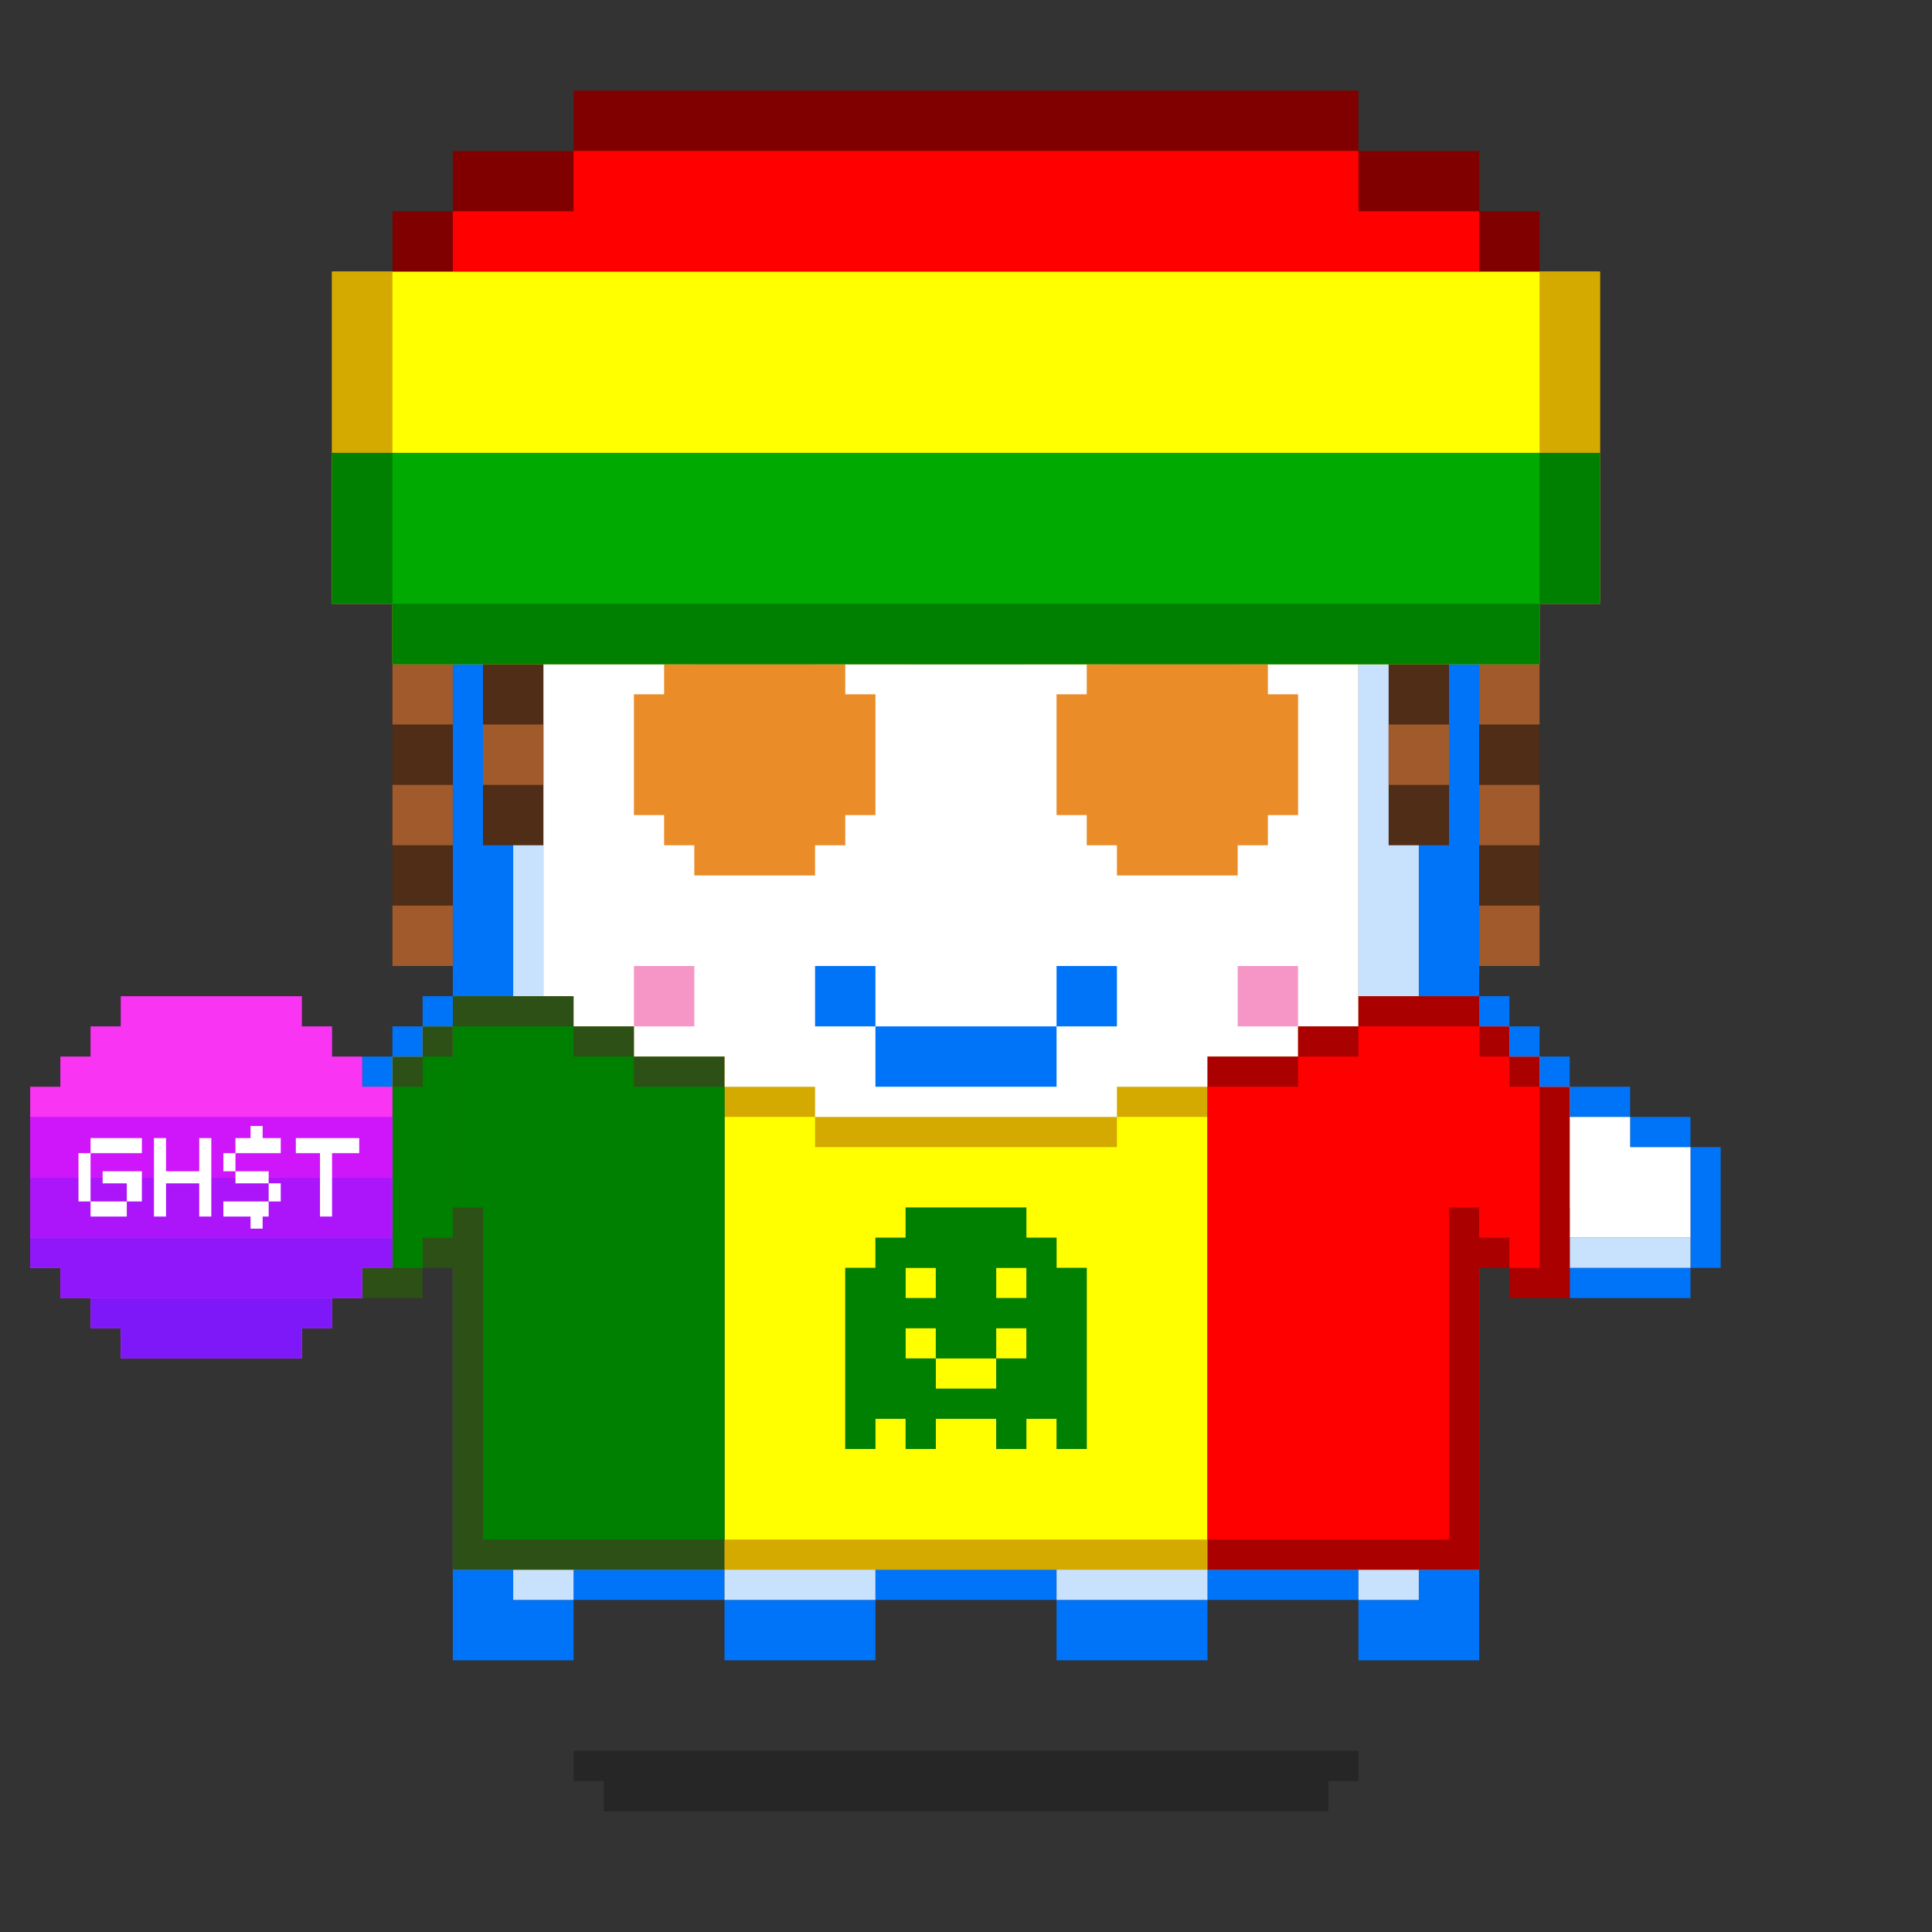 <?xml version="1.0" encoding="utf-8"?>
<!-- Generator: Adobe Illustrator 25.3.1, SVG Export Plug-In . SVG Version: 6.00 Build 0)  -->
<svg version="1.1" id="Layer_1" xmlns="http://www.w3.org/2000/svg" xmlns:xlink="http://www.w3.org/1999/xlink" x="0px" y="0px"
	 viewBox="0 0 64 64" style="enable-background:new 0 0 64 64;" xml:space="preserve">
<rect x="0" y="0" width="64" height="64" fill="#333333" stroke="none"/>
<style type="text/css">
	.st0{fill:#0074F9;}
	.st1{fill:#C8E1FD;}
	.st2{fill:#FFFFFF;}
	.st3{fill:#F696C6;}
	.st4{opacity:0.25;enable-background:new    ;}
	.st5{fill:#EA8C27;}
	.st6{fill:#D4AA00;}
	.st7{fill:#FFFF00;}
	.st8{fill:#008000;}
	.st9{fill:#2D5016;}
	.st10{fill:#AA0000;}
	.st11{fill:#FF0000;}
	.st12{display:none;}
	.st13{display:inline;}
	.st14{display:inline;fill:#FFFFFF;}
	.st15{fill:#502D16;}
	.st16{fill:#A05A2C;}
	.st17{fill:#800000;}
	.st18{fill:#00AA00;}
	.st19{display:inline;fill:#AA0000;}
	.st20{display:inline;fill:#FF0000;}
	.st21{display:inline;fill:#2D5016;}
	.st22{display:inline;fill:#008000;}
	.st23{fill:#FA34F3;}
	.st24{fill:#AC15F9;}
	.st25{fill:#CF15F9;}
	.st26{fill:#8F17F9;}
	.st27{fill:#7E18F8;}
</style>
<g>
	<g>
		<path class="st0" d="M21,12h2v-2h-4v2h1H21z"/>
		<path class="st0" d="M19,14v-2h-2v2h1H19z M25,10h2V8h-4v2h1H25z"/>
		<path class="st0" d="M29,8h8V6H27v2h1H29z M45,14h2v-2h-2v1V14z"/>
		<path class="st0" d="M48,14h-1v39h-2v2h4V14H48z M37,10h4V8h-4v1V10z"/>
		<path class="st0" d="M41,12h4v-2h-4v1V12z M17,53V14h-2v41h4v-2h-1H17z"/>
		<path class="st0" d="M24,51h-5v2h5v-1V51z"/>
		<path class="st0" d="M27,53h-3v2h5v-2h-1H27z M45,51h-5v2h5v-1V51z"/>
		<path class="st0" d="M35,51h-6v2h6v-1V51z"/>
		<path class="st0" d="M38,53h-3v2h5v-2h-1H38z"/>
	</g>
	<g>
		<path class="st1" d="M18,43v6h2v-1h2v1h2v2h-5v2h-2V14h2v1h-1v26V43z"/>
		<path class="st1" d="M27,51h-3v2h5v-2h-1H27z M38,51h-3v2h5v-2h-1H38z"/>
		<path class="st1" d="M35,49h-2v-1h-2v1h-2v2h6v-1V49z M25,11h2v-1h-4v1h1H25z M21,13h2v-1h-4v1h1H21z M45,44v5h-1v-1h-2v1h-2v2h5
			v2h2V14h-2v29V44z"/>
		<path class="st1" d="M37,8H27v1h5v1h5V9V8z M45,12h-4v2h4v-1V12z"/>
		<path class="st1" d="M41,10h-4v2h4v-1V10z"/>
	</g>
	<path class="st2" d="M44,14h-3v-2h-4v-2h-5V9h-5v2h-4v2h-4v2h-1v34h2v-1h2v1h2v2h5v-2h2v-1h2v1h2v2h5v-2h2v-1h2v1h1V14H44z"/>
</g>
<path class="st3" d="M21,32v2h2v-2h-1H21z M42,32h-1v2h2v-2H42z"/>
<g>
	<path class="st0" d="M29,32h-2v2h2v-1V32z"/>
	<path class="st0" d="M33,34h-4v2h6v-2h-1H33z"/>
	<path class="st0" d="M36,32h-1v2h2v-2H36z"/>
</g>
<g>
	<path class="st4" d="M25,58h-6v1h1v1h24v-1h1v-1h-1H25z"/>
</g>
<g>
	<path class="st5" d="M28,22h-1v-1h-1h-1h-1h-1v1h-1v1h-1v1v1v1v1h1v1h1v1h1h1h1h1v-1h1v-1h1v-1v-1v-1v-1h-1V22z"/>
	<path class="st5" d="M42,23v-1h-1v-1h-1h-1h-1h-1v1h-1v1h-1v1v1v1v1h1v1h1v1h1h1h1h1v-1h1v-1h1v-1v-1v-1v-1H42z"/>
</g>
<g>
	<path class="st0" d="M30,16h1v1h-1V16z M34,17h1v1h-1V17z"/>
	<path class="st0" d="M33,16h1v1h-1V16z M34,18h1v1h-1V18z"/>
	<path class="st0" d="M34,19h1v1h-1V19z"/>
	<path class="st0" d="M34,20h1v1h-1V20z M32,21h1v1h-1V21z"/>
	<path class="st0" d="M33,21h1v1h-1V21z M31,21h1v1h-1V21z"/>
	<path class="st0" d="M30,21h1v1h-1V21z"/>
	<path class="st0" d="M29,20h1v1h-1V20z"/>
	<path class="st0" d="M30,19h1v1h-1V19z"/>
	<path class="st0" d="M30,18h1v1h-1V18z"/>
	<path class="st0" d="M29,18h1v1h-1V18z M33,11h1v1h-1V11z M31,11h1v1h-1V11z"/>
	<path class="st0" d="M30,11h1v1h-1V11z M32,11h1v1h-1V11z M29,15h1v1h-1V15z M29,13h1v1h-1V13z"/>
	<path class="st0" d="M29,12h1v1h-1V12z M29,14h1v1h-1V14z M34,12h1v1h-1V12z M33,14h1v1h-1V14z"/>
	<path class="st0" d="M34,14h1v1h-1V14z"/>
	<path class="st0" d="M33,13h1v1h-1V13z M31.5,15h1v1h-1V15z"/>
	<path class="st0" d="M31.5,14h1v1h-1V14z"/>
	<path class="st0" d="M31.5,13h1v1h-1V13z M31.5,16h1v1h-1V16z M31.5,18h1v1h-1V18z"/>
	<path class="st0" d="M31.5,19h1v1h-1V19z M31.5,17h1v1h-1V17z"/>
</g>
<g>
	<path class="st6" d="M45,33v1h-2v1h-3v1h-3v1H27v-1h-3v-1h-3v-1h-2v-1h-4v19h34V33H45z"/>
	<g>
		<path class="st7" d="M33,42h1v1h-1V42z M31,45h2v1h-2V45z"/>
		<path class="st7" d="M33,44h1v1h-1V44z M30,44h1v1h-1V44z M30,42h1v1h-1V42z M37,37v1H27v-1h-3v14h16V37H37z M35,41v1h1v6h-1v-1
			h-1v1h-1v-1h-2v1h-1v-1h-1v1h-1v-6h1v-1h1v-1h4v1H35z"/>
	</g>
	<path class="st8" d="M35,42v-1h-1v-1h-4v1h-1v1h-1v6h1v-1h1v1h1v-1h2v1h1v-1h1v1h1v-6H35z M30,42h1v1h-1V42z M34,45h-1v1h-2v-1h-1
		v-1h1v1h2v-1h1V45z M34,43h-1v-1h1V43z"/>
	<path class="st9" d="M21,35v-1h-2v-1h-4v19h9V35H21z"/>
	<path class="st8" d="M21,36v-1h-2v-1h-4v6h1v11h8V36H21z"/>
	<path class="st10" d="M45,33v1h-2v1h-3v17h9V33H45z"/>
	<path class="st11" d="M45,34v1h-2v1h-3v15h8V40h1v-6H45z"/>
</g>
<g class="st12">
	<g class="st13">
		<path class="st0" d="M19,42h1v1h-1V42z M20,36h1v1h-1V36z"/>
		<path class="st0" d="M21,37h1v1h-1V37z M26,40v4h1v-4H26z M21,43h-1v1h2v-1H21z"/>
		<path class="st0" d="M24,44h-2v1h4v-1h-1H24z M25,39h-1v1h2v-1H25z"/>
		<path class="st0" d="M23,38h-1v1h2v-1H23z"/>
	</g>
	<g class="st13">
		<path class="st1" d="M19,43h1v1h-1V43z M24,45h-2v1h4v-1h-1H24z"/>
		<path class="st1" d="M27,41v3h1v-3H27z M21,44h-1v1h2v-1H21z"/>
		<path class="st1" d="M26,44h1v1h-1V44z M19,41h-1v2h1v-1V41z"/>
	</g>
	<g class="st13">
		<path class="st0" d="M44,42h1v1h-1V42z M43,36h1v1h-1V36z"/>
		<path class="st0" d="M42,37h1v1h-1V37z"/>
		<path class="st0" d="M42,39v-1h-2v1h1H42z M42,43v1h2v-1h-1H42z"/>
		<path class="st0" d="M40,44h-2v1h4v-1h-1H40z"/>
		<path class="st0" d="M38,42v-2h-1v4h1v-1V42z"/>
		<path class="st0" d="M40,40v-1h-2v1h1H40z"/>
	</g>
	<g class="st13">
		<path class="st1" d="M42,44v1h2v-1h-1H42z M37,42v-1h-1v3h1v-1V42z"/>
		<path class="st1" d="M40,45h-2v1h4v-1h-1H40z"/>
		<path class="st1" d="M37,44h1v1h-1V44z M44,43h1v1h-1V43z"/>
	</g>
</g>
<g>
	<g>
		<path class="st0" d="M14,40h1v1h-1V40z M13,34h1v1h-1V34z"/>
		<path class="st0" d="M14,33h1v1h-1V33z M12,35h1v1h-1V35z M7,38h1v4H7V38z M12,41h2v1h-2V41z"/>
		<path class="st0" d="M8,42h4v1H8V42z M8,37h2v1H8V37z"/>
		<path class="st0" d="M10,36h2v1h-2V36z"/>
	</g>
	<g>
		<path class="st1" d="M14,39h1v1h-1V39z"/>
		<path class="st1" d="M12,40h2v1h-2V40z"/>
		<path class="st1" d="M8,41h4v1H8V41z"/>
	</g>
	<path class="st2" d="M8,38v3h4v-1h2v-1h1v-5h-1v1h-1v1h-1v1h-2v1H8z"/>
	<g>
		<path class="st0" d="M49,40h1v1h-1V40z M50,34h1v1h-1V34z"/>
		<path class="st0" d="M49,33h1v1h-1V33z M51,35h1v1h-1V35z M56,38h1v4h-1V38z M50,41h2v1h-2V41z"/>
		<path class="st0" d="M52,42h4v1h-4V42z M54,37h2v1h-2V37z"/>
		<path class="st0" d="M52,36h2v1h-2V36z"/>
	</g>
	<g>
		<path class="st1" d="M49,39h1v1h-1V39z"/>
		<path class="st1" d="M50,40h2v1h-2V40z"/>
		<path class="st1" d="M52,41h4v1h-4V41z"/>
	</g>
	<path class="st2" d="M54,38v-1h-2v-1h-1v-1h-1v-1h-1v5h1v1h2v1h4v-3H54z"/>
</g>
<g class="st12">
	<g class="st13">
		<path class="st1" d="M50,38h1v1h-1V38z"/>
		<path class="st1" d="M49,39h1v1h-1V39z M51,37h1v1h-1V37z"/>
		<path class="st1" d="M52,36h2v1h-2V36z"/>
		<path class="st1" d="M54,35h2v1h-2V35z"/>
	</g>
	<path class="st14" d="M52,32v1h-2v1h-1v5h1v-1h1v-1h1v-1h2v-1h2v-3H52z"/>
	<g class="st13">
		<path class="st0" d="M49,33h1v1h-1V33z"/>
		<path class="st0" d="M50,32h2v1h-2V32z M50,39h1v1h-1V39z"/>
		<path class="st0" d="M49,40h1v1h-1V40z M51,38h1v1h-1V38z"/>
		<path class="st0" d="M52,37h2v1h-2V37z M52,31h4v1h-4V31z"/>
		<path class="st0" d="M56,32h1v4h-1V32z"/>
		<path class="st0" d="M54,36h2v1h-2V36z"/>
	</g>
	<g class="st13">
		<path class="st1" d="M13,38h1v1h-1V38z"/>
		<path class="st1" d="M14,39h1v1h-1V39z M12,37h1v1h-1V37z"/>
		<path class="st1" d="M10,36h2v1h-2V36z"/>
		<path class="st1" d="M8,35h2v1H8V35z"/>
	</g>
	<path class="st14" d="M8,32v3h2v1h2v1h1v1h1v1h1v-5h-1v-1h-2v-1H8z"/>
	<g class="st13">
		<path class="st0" d="M14,33h1v1h-1V33z"/>
		<path class="st0" d="M12,32h2v1h-2V32z M13,39h1v1h-1V39z"/>
		<path class="st0" d="M14,40h1v1h-1V40z M12,38h1v1h-1V38z"/>
		<path class="st0" d="M10,37h2v1h-2V37z M8,31h4v1H8V31z"/>
		<path class="st0" d="M7,32h1v4H7V32z"/>
		<path class="st0" d="M8,36h2v1H8V36z"/>
	</g>
</g>
<g>
	<path class="st15" d="M13,20h2v12h-2V20z M49,20h2v12h-2V20z M16,20h2v8h-2V20z M46,20h2v8h-2V20z"/>
	<path class="st16" d="M13,22h2v2h-2V22z M13,26h2v2h-2V26z M13,30h2v2h-2V30z M16,24h2v2h-2V24z M49,22h2v2h-2V22z M49,26h2v2h-2
		V26z M49,30h2v2h-2V30z M46,24h2v2h-2V24z"/>
	<path class="st17" d="M51,9V7h-2V5h-4V3H19v2h-4v2h-2v2h-2v11h2v2h38v-2h2V9H51z"/>
	<path class="st11" d="M49,9V7h-4V5H19v2h-4v2h-2v11h38V9H49z"/>
	<path class="st7" d="M11,9v11h2v2h38v-2h2V9H11z"/>
	<path class="st18" d="M11,15v5h2v2h38v-2h2v-5H11z"/>
	<path class="st6" d="M51,9h2v6h-2V9z M11,9h2v6h-2V9z"/>
	<g>
		<path class="st8" d="M13,20h38v2H13V20z"/>
		<path class="st8" d="M51,15h2v5h-2V15z M11,15h2v5h-2V15z"/>
	</g>
</g>
<g>
	<g class="st12">
		<path class="st19" d="M50,33v1h-1v8h1v-1h1v-1h1v-7H50z"/>
		<path class="st20" d="M50,41v-1h1v-6h-1v1h-1v6H50z"/>
	</g>
	<g>
		<path class="st10" d="M50,43v-1h-1v-8h1v1h1v1h1v7H50z"/>
		<path class="st11" d="M49,35v6h1v1h1v-6h-1v-1H49z"/>
	</g>
	<g class="st12">
		<path class="st21" d="M14,33v1h1v8h-1v-1h-1v-1h-1v-7H14z"/>
		<path class="st22" d="M15,41v-6h-1v-1h-1v6h1v1H15z"/>
	</g>
	<g>
		<path class="st9" d="M14,43v-1h1v-8h-1v1h-1v1h-1v7H14z"/>
		<path class="st8" d="M14,35v1h-1v6h1v-1h1v-6H14z"/>
	</g>
</g>
<g>
	<path class="st23" d="M12,36v-1h-1v-1h-1v-1H4v1H3v1H2v1H1v6h1v1h1v1h1v1h6v-1h1v-1h1v-1h1v-6H12z"/>
	<path class="st24" d="M1,39v2h12v-2H1z"/>
	<path class="st25" d="M1,37v2h12v-2H1z"/>
	<path class="st26" d="M1,41v1h1v1h10v-1h1v-1H1z"/>
	<path class="st27" d="M3,43v1h1v1h6v-1h1v-1H3z"/>
	<g>
		<path class="st2" d="M8.9,39.8h0.4v-0.6H8.9V39.8z"/>
		<path class="st2" d="M7.4,39.8v0.5h0.9v0.4h0.4v-0.4h0.2v-0.5H7.4z M7.8,39.2h1.1v-0.4H7.8V39.2z"/>
		<path class="st2" d="M7.4,38.2v0.6h0.4v-0.6H7.4z"/>
		<path class="st2" d="M8.7,37.7v-0.4H8.3v0.4H7.8v0.5h1.5v-0.5C9.3,37.7,8.7,37.7,8.7,37.7z M10.6,40.3H11v-2.1h0.9v-0.5H9.8v0.5
			h0.8C10.6,38.2,10.6,40.3,10.6,40.3z M6.6,37.7v1.1H5.5v-1.1H5.1v2.6h0.4v-1.1h1.1v1.1H7v-2.6C7,37.7,6.6,37.7,6.6,37.7z M3,37.7
			v0.5h1.7v-0.5H3z M4.7,39.8v-1H3.4v0.4h0.8v0.6H4.7z"/>
		<path class="st2" d="M3,40.3h1.2v-0.5H3V40.3z"/>
		<path class="st2" d="M2.6,38.2v1.6H3v-1.6H2.6z"/>
	</g>
</g>
</svg>
